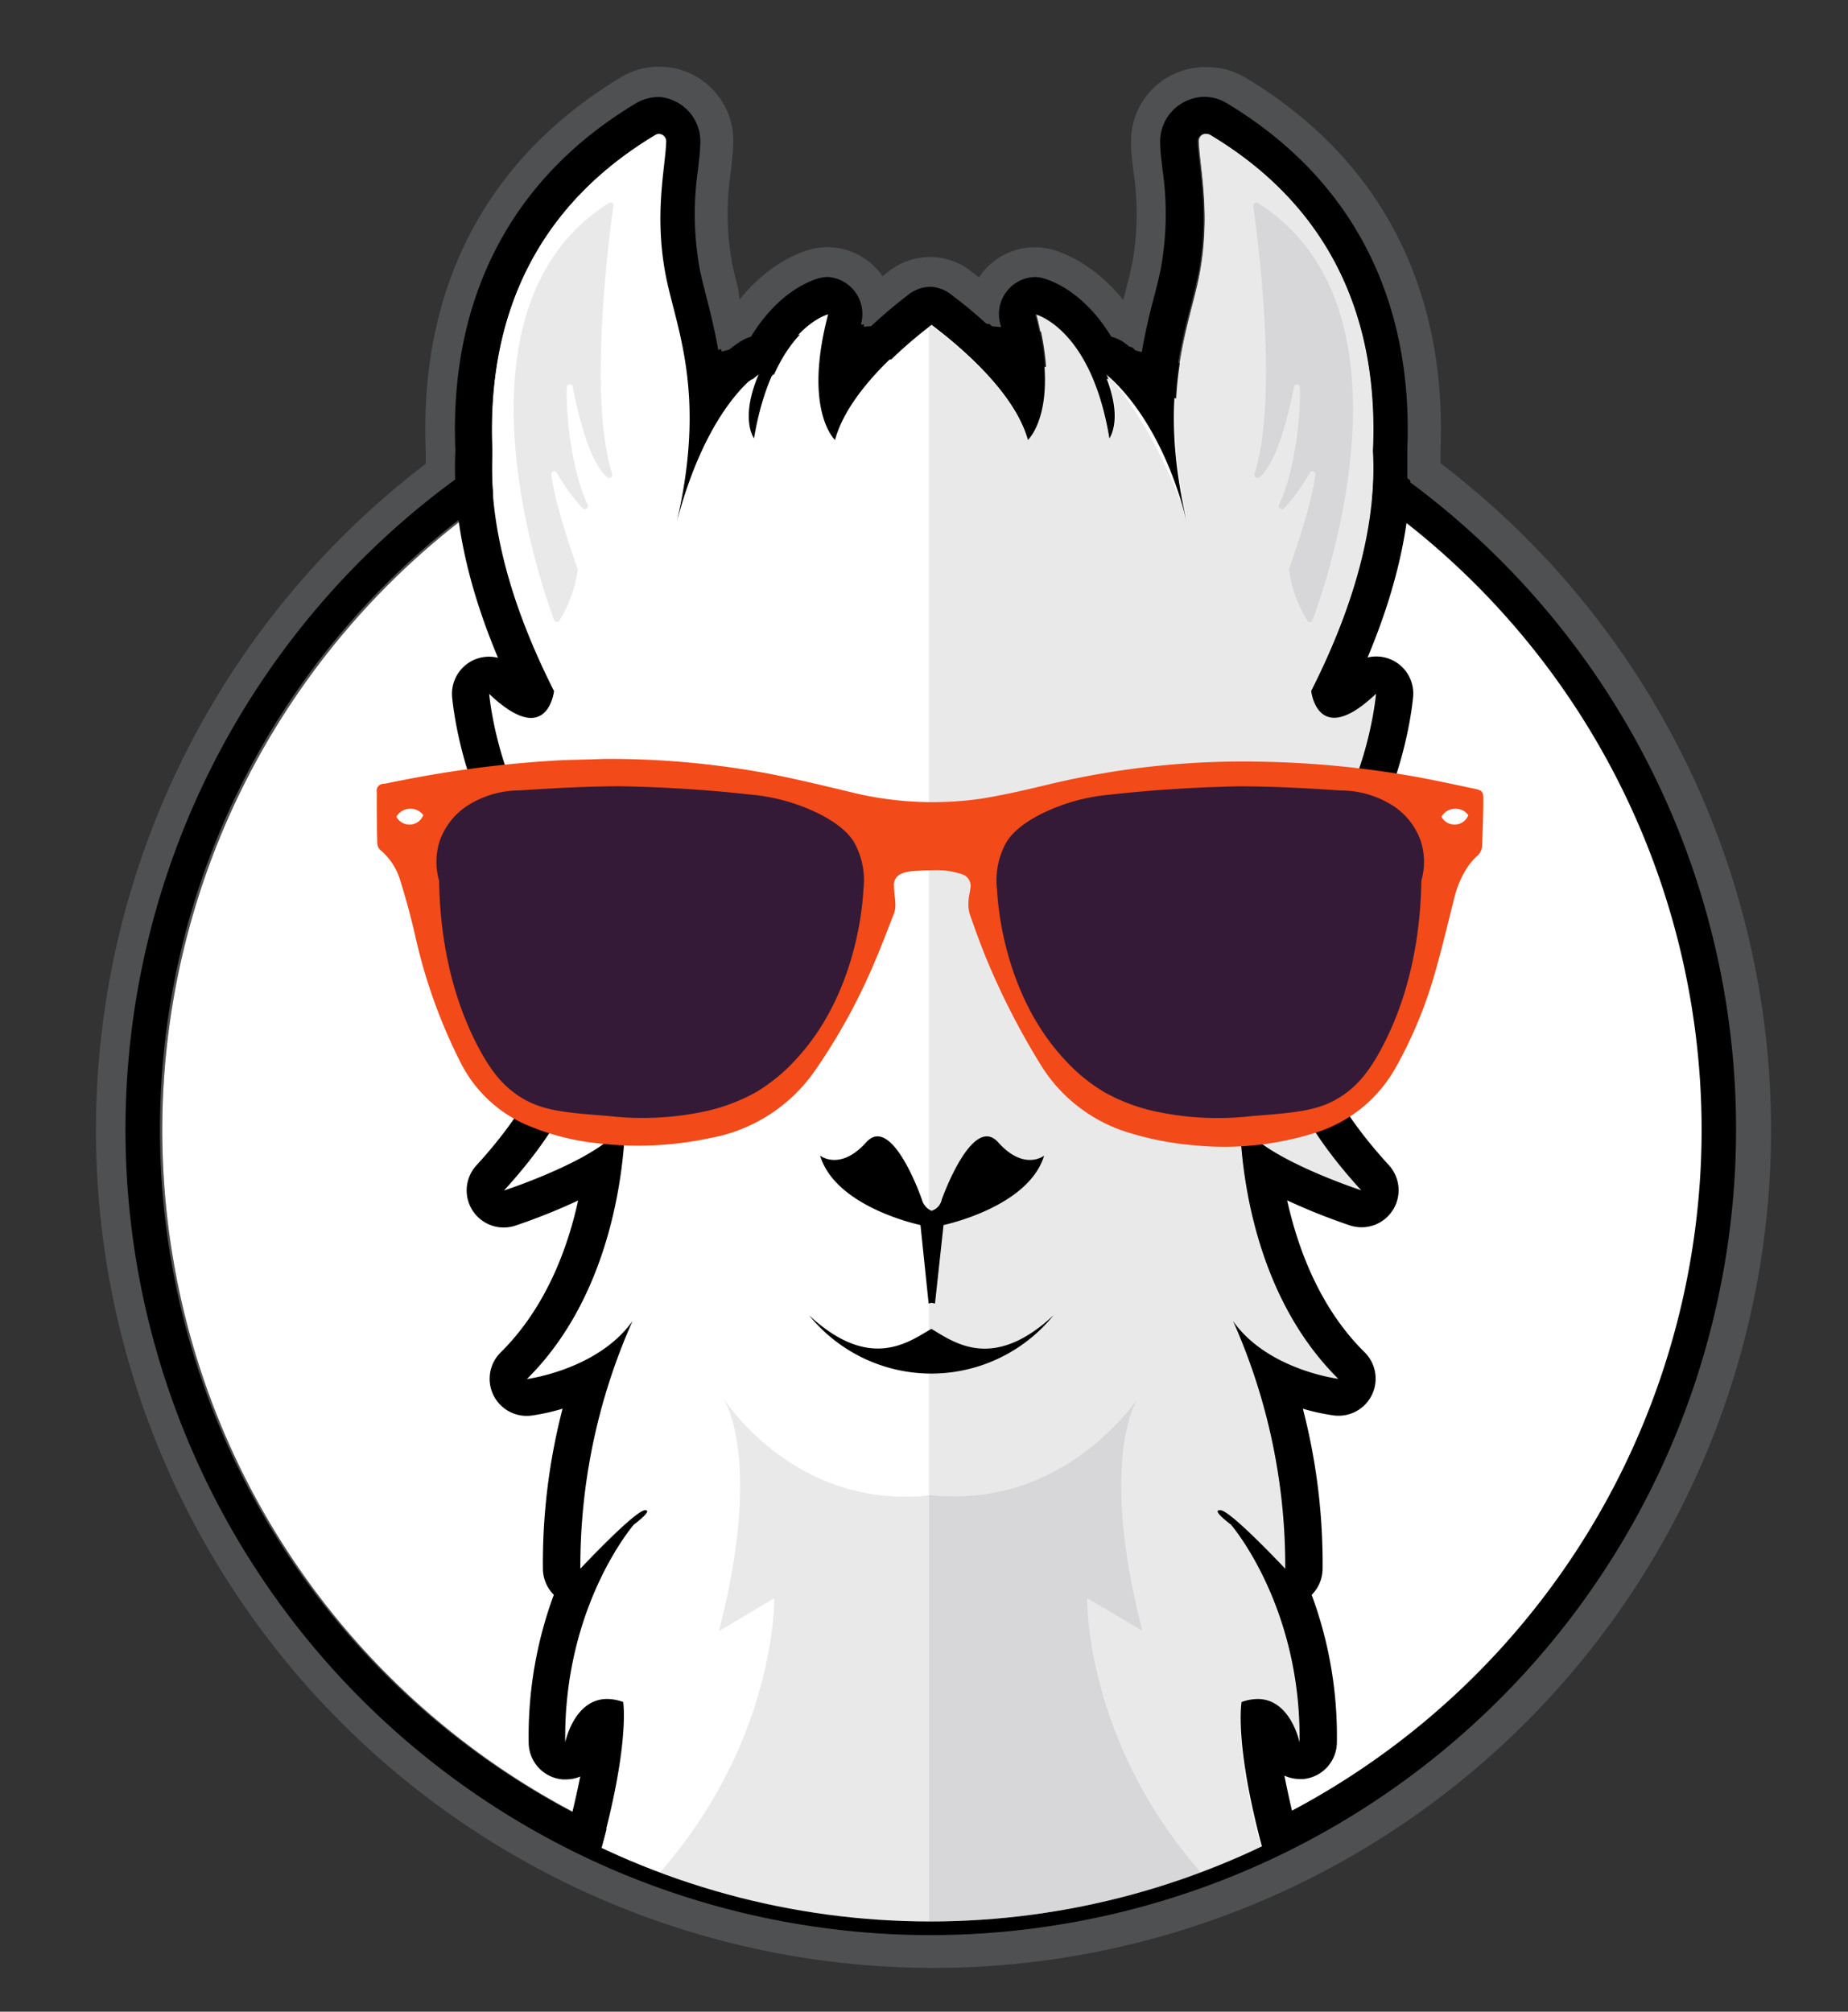 <svg id="Layer_1" data-name="Layer 1" xmlns="http://www.w3.org/2000/svg" xmlns:xlink="http://www.w3.org/1999/xlink" viewBox="0 0 249.33 271.33"><rect x="0" y="0" width="249.33" height="271.33" fill="#333333" stroke="none"/><defs><style>.cls-1{fill:none;}.cls-2{fill:#fff;}.cls-3,.cls-5{fill:#919396;}.cls-3{opacity:0.3;}.cls-4{clip-path:url(#clip-path);}.cls-5{opacity:0.2;}.cls-6{fill:#f24a18;}.cls-7{fill:#341a37;}</style><clipPath id="clip-path"><path class="cls-1" d="M194.33,74.23V67.94a45.09,45.09,0,0,1-4.46-3.47c0-1.26,0-2.49,0-3.68,0.88-20.56-7.53-36.76-24.34-46.87a6,6,0,0,0-3.1-.86,6.09,6.09,0,0,0-4.34,1.84,6,6,0,0,0-1.7,4.38c0,1.06.16,2.18,0.3,3.48a41.43,41.43,0,0,1-.25,13.67c-0.23,1.11-.54,2.33-0.87,3.61-0.53,2.06-1.13,4.41-1.6,7.13l-1.61-.42c-0.37-.31-0.63-0.49-0.73-0.57a5,5,0,0,0-1.7-.77c-3.8-6.26-8.36-7.68-9.34-7.92a5,5,0,0,0-6,6.13l0,0.16-1.49-.11c-1.87-1.69-3.51-3-4.3-3.58l-0.35-.27a5,5,0,0,0-6.39,0l-0.31.24c-0.78.62-2.42,1.9-4.31,3.63l-1.25.1,0-.18a5,5,0,0,0-6-6.13c-1,.24-5.53,1.66-9.31,7.93a5,5,0,0,0-1.31.54,10.89,10.89,0,0,0-1.23.86l-1.44.38c-0.47-2.73-1.07-5.1-1.6-7.16-0.33-1.29-.64-2.5-0.87-3.61a41.39,41.39,0,0,1-.24-13.66c0.15-1.3.27-2.43,0.3-3.49a6,6,0,0,0-1.7-4.38,6.08,6.08,0,0,0-4.34-1.84,6,6,0,0,0-3.1.86C68.58,24,60.17,40.23,61.05,60.79,61,62,61,63.26,61,64.54c-1.59,1.17-3.67,2.39-4.67,3.63v6.31c-22,19-34.8,46.76-34.8,77.62a104,104,0,1,0,207.91,0C229.44,121.11,215.33,93.28,194.33,74.23ZM162.41,18.06l0.17,0-0.17,0h0Zm-73.92,0h0l-0.17,0Z"/></clipPath></defs><title>logo-RentLlama-icon</title><path class="cls-2" d="M185.13,66.94a43.57,43.57,0,0,0,.11-6.13c0.69-14.78-3.56-31.57-21.91-42.6a1,1,0,0,0-1.57.92c0.1,3.47,1.69,9.86,0,18.31-0.89,4.34-2.7,9.22-3.09,16.24q-4.08-1.35-8.29-2.37a11.83,11.83,0,0,0-1.2-1c0.12,0.28.23,0.55,0.33,0.82l-2.07-.45c-3.19-7.22-7.61-8.29-7.61-8.29A37.5,37.5,0,0,1,141,49.51q-4.73-.69-9.59-1a70.12,70.12,0,0,0-5.75-4.88,67.46,67.46,0,0,0-5.69,4.9q-4.76.27-9.4,1a38.1,38.1,0,0,1,1.23-7.18s-4.41,1.08-7.59,8.33l-2,.45c0.11-.28.22-0.56,0.35-0.86a9.22,9.22,0,0,0-1.4,1.11q-4.11,1-8.08,2.32c-0.39-7-2.19-11.93-3.09-16.28-1.74-8.45-.14-14.84,0-18.31a1,1,0,0,0-1.57-.92C70,29.24,65.76,46,66.45,60.81a43.59,43.59,0,0,0,.11,6.2A104,104,0,1,0,185.13,66.94Z"/><path class="cls-3" d="M162.8,18.06a1,1,0,0,1,.52.15c18.35,11,22.6,27.83,21.91,42.6a43.57,43.57,0,0,1-.11,6.13A104,104,0,1,1,66.56,67a43.58,43.58,0,0,1-.11-6.2C65.76,46,70,29.24,88.36,18.21a1,1,0,0,1,.52-0.15,1,1,0,0,1,1,1.07c-0.1,3.47-1.7,9.86,0,18.31,0.89,4.34,2.7,9.24,3.09,16.28q4-1.32,8.08-2.32a9.22,9.22,0,0,1,1.4-1.11c-0.13.3-.24,0.58-0.35,0.86l2-.45c3.18-7.25,7.59-8.33,7.59-8.33a38.1,38.1,0,0,0-1.23,7.18q4.63-.68,9.4-1a67.45,67.45,0,0,1,5.69-4.9,70.12,70.12,0,0,1,5.75,4.88q4.86,0.25,9.59,1a37.5,37.5,0,0,0-1.22-7.15s4.42,1.07,7.61,8.29l2.07,0.45c-0.1-.27-0.21-0.54-0.33-0.82a11.82,11.82,0,0,1,1.2,1q4.22,1,8.29,2.37c0.39-7,2.2-11.91,3.09-16.24,1.74-8.45.15-14.84,0-18.31a1,1,0,0,1,1-1.07m0-9a10,10,0,0,0-10,10.34c0,1.22.18,2.48,0.33,3.81a37.45,37.45,0,0,1-.19,12.42c-0.21,1-.51,2.19-0.83,3.43l-0.36,1.42c-4.19-5.22-8.71-6.59-9.81-6.86a9,9,0,0,0-9.65,3.8l-0.61-.47-0.28-.22a9,9,0,0,0-11.44,0l-0.25.2-0.44.35a9,9,0,0,0-9.57-3.67c-1.09.27-5.56,1.63-9.72,6.8L99.61,39c-0.32-1.24-.62-2.41-0.82-3.42a37.41,37.41,0,0,1-.19-12.41c0.15-1.33.29-2.59,0.33-3.82a10,10,0,0,0-15.2-8.9C65.63,21.37,56.55,38.75,57.44,60.78q0,0.88,0,1.78a113,113,0,1,0,136.91-.08q0-.86,0-1.71c0.89-22-8.19-39.41-26.28-50.28a10,10,0,0,0-5.16-1.43h0Z"/><path d="M125.58,261A108.65,108.65,0,1,1,234.23,152.32,108.77,108.77,0,0,1,125.58,261Zm0-212.66a104,104,0,1,0,104,104A104.13,104.13,0,0,0,125.58,48.31Z"/><path class="cls-2" d="M97.33,165.24l0-.08Z"/><g class="cls-4"><path class="cls-2" d="M183.69,160.55c-15.85-17.33-10.5-26.54-10.5-26.54l7.58,0.48c-11.57-7.39-9.08-14.74-9.08-14.74,12.38-7.47,14-26.17,14-26.17-7.89,7.5-8.75-.39-8.75-0.39,6.9-13.65,8.78-24.3,8.33-32.38,0.69-14.78-3.56-31.57-21.91-42.6a1,1,0,0,0-1.57.92c0.1,3.47,1.69,9.86,0,18.31-1.46,7.12-5.42,15.69-1.46,32.87-3.76-14.85-11.12-20-11.12-20,2.7,6.17.69,8.81,0.69,8.81-2.51-14.92-10-16.73-10-16.73,3.41,13-1,16.95-1,16.95-2.07-7.63-12.1-14.79-13.1-15.62-1,.83-10.85,8-12.92,15.62,0,0-4.35-4-.93-16.95,0,0-7.48,1.81-10,16.73,0,0-2-2.64.71-8.81,0,0-6.87,4-11.11,20,4-17.18,0-25.75-1.45-32.87-1.74-8.45-.14-14.84,0-18.31a1,1,0,0,0-1.57-.92C70,29.24,65.76,46,66.45,60.81,66,68.89,67.88,79.54,74.77,93.19c0,0-.86,7.89-8.75.39,0,0,1.59,18.7,14,26.17,0,0,2.49,7.35-9.08,14.74L78.5,134s5.35,9.21-10.5,26.54c0,0,15.87-5.2,16.37-10,0,3.45-.6,22.9-13.28,35.43,0,0,9.58-1.2,14.21-7.81a81.26,81.26,0,0,0-7.05,33.42s7.23-7.71,8.7-7.89-1.37,1.93-1.37,1.93-9.5,10.95-9.26,29.37c0,0,1.56-7.68,7.82-5.45,0,0,1.58,9.51-8.21,35.64l49.73-6,49.91,6c-9.79-26.13-8-35.64-8-35.64,6.26-2.23,7.82,5.45,7.82,5.45,0.25-18.43-9.26-29.37-9.26-29.37s-2.85-2.11-1.37-1.93,8.7,7.89,8.7,7.89a81.26,81.26,0,0,0-7.05-33.42c4.63,6.61,14.21,7.81,14.21,7.81-12.67-12.53-13.25-32-13.28-35.43C167.82,155.36,183.69,160.55,183.69,160.55Z"/><path class="cls-5" d="M125.33,259.15V43.68c1,0.83,11.19,8,13.26,15.62,0,0,4.52-4,1.11-16.95,0,0,7.57,1.81,10.07,16.73,0,0,2-2.64-.67-8.81,0,0,6.38,6.17,11.13,20-4-17.18,0-25.75,1.47-32.87,1.74-8.45.15-14.84,0-18.31a1,1,0,0,1,1.57-.92c18.35,11,22.6,27.83,21.91,42.6,0.46,8.08-1.43,18.73-8.33,32.38,0,0,.86,7.89,8.75.39,0,0-1.59,18.7-14,26.17,0,0-2.49,7.35,9.08,14.74l-7.58-.48s-5.35,9.21,10.5,26.54c0,0-15.87-5.2-16.37-10,0,3.45.6,22.9,13.28,35.43,0,0-9.58-1.2-14.21-7.81a81.26,81.26,0,0,1,7.05,33.42s-7.23-7.71-8.7-7.89,1.37,1.93,1.37,1.93,9.5,10.95,9.26,29.37c0,0-1.56-7.68-7.82-5.45,0,0-1.92,9.51,7.87,35.64Z"/><path class="cls-5" d="M74.77,83.67c-2.12-5.72-14.65-42.41,7.39-56.3a0.41,0.41,0,0,1,.6.45c-0.65,4.61-3.39,25.83-.18,36.07a0.42,0.42,0,0,1-.6.52c-1.11-.85-3-3.57-4.71-12.2a0.4,0.4,0,0,0-.8.07c-0.14,4.07.75,11.41,2.8,15.78a0.42,0.42,0,0,1-.64.52,24.44,24.44,0,0,1-3.5-4.82,0.4,0.4,0,0,0-.74.28c0.21,1.79,1,5.45,3.54,12.7a0.52,0.52,0,0,1,0,.19,17.29,17.29,0,0,1-2.49,6.81A0.39,0.39,0,0,1,74.77,83.67Z"/><path class="cls-5" d="M177.08,83.67c2.12-5.72,14.65-42.41-7.39-56.3a0.41,0.41,0,0,0-.6.45c0.65,4.61,3.39,25.83.18,36.07a0.42,0.42,0,0,0,.6.52c1.11-.85,3-3.57,4.71-12.2a0.4,0.4,0,0,1,.8.07c0.14,4.07-.75,11.41-2.8,15.78a0.42,0.42,0,0,0,.64.52,24.44,24.44,0,0,0,3.5-4.82,0.4,0.4,0,0,1,.74.28c-0.21,1.79-1,5.45-3.54,12.7a0.52,0.52,0,0,0,0,.19,17.29,17.29,0,0,0,2.49,6.81A0.39,0.39,0,0,0,177.08,83.67Z"/><path d="M125.66,179.23c-3,1.72-8.26,5.84-16.51-1.84a21.23,21.23,0,0,0,33,0C133.92,185.07,128.66,181,125.66,179.23Z"/><path class="cls-5" d="M104.46,215.56L97,220c5.77-22.4,1.11-30.59.58-31.41,0.69,1,9.3,13.8,25.51,13.26a12.25,12.25,0,0,0,2.23-.18v61.27l-50.27,7.29-0.56-5.09C105,244.92,104.46,215.56,104.46,215.56Z"/><path class="cls-5" d="M146.68,215.56l7.45,4.4c-5.77-22.4-1.11-30.59-.58-31.41-0.69,1-9.54,13.8-25.74,13.26a16,16,0,0,1-2.47-.18v61.27l50.51,7.29,0.67-5.09C146.05,244.92,146.68,215.56,146.68,215.56Z"/><path d="M134.68,154.08c-3.51-3.92-7.62,7.71-7.62,7.71a2,2,0,0,1-1.39,1.52,2.33,2.33,0,0,1-1.29-1.52s-4-11.63-7.52-7.71-6.21,1.79-6.21,1.79c2.1,7,13.54,9.36,13.54,9.36l1.1,10.58,0.38-.09,0.48,0.09,1.15-10.58s11.47-2.39,13.57-9.36C140.86,155.87,138.19,158,134.68,154.08Z"/><path d="M162.8,18.06a1,1,0,0,1,.52.15c18.35,11,22.6,27.83,21.91,42.6,0.46,8.08-1.43,18.73-8.33,32.38,0,0,.39,3.62,3.11,3.62,1.29,0,3.1-.82,5.64-3.24,0,0-1.59,18.7-14,26.17,0,0-2.49,7.35,9.08,14.74l-7.58-.48s-5.35,9.21,10.5,26.54c0,0-15.87-5.2-16.37-10,0,3.45.6,22.9,13.28,35.43,0,0-9.58-1.2-14.21-7.81a81.26,81.26,0,0,1,7.05,33.42s-7.23-7.71-8.7-7.89h-0.16c-1.09,0,1.53,1.94,1.53,1.94s9.5,10.95,9.26,29.37c0,0-1.19-5.85-5.66-5.85a6.43,6.43,0,0,0-2.16.41s-1.76,9.51,8,35.64l-49.91-6-49.73,6c9.79-26.13,8.21-35.64,8.21-35.64a6.43,6.43,0,0,0-2.16-.41c-4.47,0-5.66,5.85-5.66,5.85-0.25-18.43,9.26-29.37,9.26-29.37s2.62-1.94,1.53-1.94H87c-1.47.18-8.7,7.89-8.7,7.89a81.26,81.26,0,0,1,7.05-33.42C80.67,184.76,71.09,186,71.09,186c12.67-12.53,13.25-32,13.28-35.43-0.5,4.82-16.37,10-16.37,10C83.85,143.22,78.5,134,78.5,134l-7.58.48C82.49,127.1,80,119.76,80,119.76c-12.38-7.47-14-26.17-14-26.17,2.54,2.42,4.36,3.24,5.64,3.24,2.71,0,3.11-3.62,3.11-3.62-6.9-13.65-8.78-24.3-8.33-32.38C65.76,46,70,29.24,88.36,18.21a1,1,0,0,1,.52-0.15,1,1,0,0,1,1,1.07c-0.1,3.47-1.7,9.86,0,18.31,1.46,7.12,5.41,15.69,1.45,32.87,4.24-16,11.11-20,11.11-20-2.7,6.17-.71,8.81-0.71,8.81,2.51-14.92,10-16.73,10-16.73-3.41,13,.93,16.95.93,16.95,2.07-7.63,11.92-14.79,12.92-15.62,1,0.83,11,8,13.1,15.62,0,0,4.44-4,1-16.95,0,0,7.53,1.81,10,16.73,0,0,2-2.64-.69-8.81,0,0,7.37,5.18,11.12,20-4-17.18,0-25.75,1.46-32.87,1.74-8.45.15-14.84,0-18.31a1,1,0,0,1,1-1.07m0-5h0a6.09,6.09,0,0,0-4.34,1.84,6,6,0,0,0-1.7,4.38c0,1.06.16,2.18,0.3,3.48a41.43,41.43,0,0,1-.25,13.67c-0.23,1.11-.54,2.33-0.88,3.63a82,82,0,0,0-1.75,8A17.69,17.69,0,0,0,152,46.19a5,5,0,0,0-1.71-.77c-3.88-6.38-8.6-7.74-9.35-7.92a5,5,0,0,0-6,6.13q0.25,1,.44,1.84a67.94,67.94,0,0,0-6.19-5.37l-0.35-.27a5,5,0,0,0-6.39,0l-0.31.24a67.86,67.86,0,0,0-5.9,5.15q0.17-.77.39-1.6a5,5,0,0,0-6-6.13c-0.74.18-5.44,1.54-9.31,7.93A5,5,0,0,0,100,46a14.32,14.32,0,0,0-2.54,2c-0.48-3-1.15-5.62-1.74-7.92-0.33-1.29-.65-2.51-0.87-3.62a41.39,41.39,0,0,1-.24-13.66c0.15-1.3.27-2.43,0.3-3.49a6,6,0,0,0-1.7-4.38,6.09,6.09,0,0,0-4.34-1.84,6,6,0,0,0-3.1.86C69,24,60.56,40.23,61.44,60.79c-0.43,8.47,1.5,17.83,5.75,27.93A5,5,0,0,0,61,94c0.07,0.82,1.77,19.12,14.08,28.48-0.34,1.62-1.74,4.5-6.9,7.8a5,5,0,0,0,2.69,9.21h0.32l3.09-.2c-0.26,3.28-2.11,9.25-10,17.89a5,5,0,0,0,5.25,8.13A83.26,83.26,0,0,0,78,161.92c-1.43,6.53-4.38,14.48-10.45,20.49a5,5,0,0,0,4.14,8.52A28.09,28.09,0,0,0,75.9,190a82.82,82.82,0,0,0-2.65,21.64,5,5,0,0,0,1.47,3.46A54.86,54.86,0,0,0,71.33,235a5,5,0,0,0,4.58,5l0.43,0a5,5,0,0,0,1.95-.39,146.05,146.05,0,0,1-7,23.78,5,5,0,0,0,5.28,6.72l49.13-6,49.31,6a5,5,0,0,0,5.28-6.72,140,140,0,0,1-7-23.9,5,5,0,0,0,2.08.46l0.47,0a5,5,0,0,0,4.53-4.91,54.86,54.86,0,0,0-3.4-19.93,5,5,0,0,0,1.47-3.46A82.82,82.82,0,0,0,175.78,190a28.09,28.09,0,0,0,4.19.91,5,5,0,0,0,4.14-8.52c-6.07-6-9-14-10.45-20.49a83.26,83.26,0,0,0,8.47,3.38,5,5,0,0,0,5.25-8.13c-7.9-8.64-9.74-14.61-10-17.89l3.09,0.2h0.32a5,5,0,0,0,2.69-9.21c-5.16-3.3-6.55-6.19-6.9-7.8,12.31-9.35,14-27.66,14.08-28.48a5,5,0,0,0-6.15-5.29c4.25-10.1,6.18-19.46,5.75-27.93,0.88-20.56-7.53-36.76-24.34-46.87a6,6,0,0,0-3.1-.86h0Z"/><path d="M153.27,125.76s9.09-9.12,14.15-3.52c0,0-1.14,9.34-6.57,10.92S153.27,125.76,153.27,125.76Z"/><path d="M97.38,125.76s-9.09-9.12-14.15-3.52c0,0,1.14,9.34,6.57,10.92S97.38,125.76,97.38,125.76Z"/></g><path class="cls-6" d="M81.59,102.36a116.78,116.78,0,0,1,22.19,2c3.55,0.69,7.07,1.54,10.6,2.38a46,46,0,0,0,17.88,1c3.19-.5,6.34-1.25,9.48-2a112.55,112.55,0,0,1,28.55-3,131.24,131.24,0,0,1,19.48,1.81c3.06,0.51,6.08,1.19,9.12,1.82,1.1,0.23,1.26.41,1.24,1.55,0,2-.1,4.09-0.16,6.13a2,2,0,0,1-.74,1.46,8.28,8.28,0,0,0-1.41,1.72,13.19,13.19,0,0,0-1.59,3.8c-0.91,3.62-1.77,7.26-2.82,10.84A58.65,58.65,0,0,1,188.3,144a18.8,18.8,0,0,1-11.15,8.88,40.78,40.78,0,0,1-15.69,1.62,41.49,41.49,0,0,1-8.93-1.66,21.16,21.16,0,0,1-12.38-9.65A99.53,99.53,0,0,1,133,129.11c-0.78-1.93-1.49-3.88-2.17-5.84a4.67,4.67,0,0,1-.16-1.66c0-.6.18-1.19,0.25-1.78a1.64,1.64,0,0,0-1.17-1.93,10.68,10.68,0,0,0-3.89-.52c-1,0-1.95.06-2.92,0.13a4.37,4.37,0,0,0-1.22.29,1.62,1.62,0,0,0-1.1,1.76c0,0.78.16,1.55,0.18,2.33a3.34,3.34,0,0,1-.17,1.29c-1.11,2.81-2.16,5.64-3.42,8.39a80.53,80.53,0,0,1-7.37,13,22,22,0,0,1-14.09,8.94,46.35,46.35,0,0,1-15.21.68,33,33,0,0,1-9.8-2.6,18,18,0,0,1-8.69-8.46,72.52,72.52,0,0,1-6-16.78c-0.57-2.5-1.24-5-2-7.43a8.46,8.46,0,0,0-2.71-4.25,1.38,1.38,0,0,1-.44-0.93q-0.08-3.43-.06-6.86a0.94,0.94,0,0,1,1-1.16c2.21-.45,4.42-0.89,6.65-1.26a150.75,150.75,0,0,1,17.32-1.93C77.76,102.47,79.67,102.43,81.59,102.36Z"/><path class="cls-7" d="M59.24,118.77a9.13,9.13,0,0,1,.11-5.41A9.34,9.34,0,0,1,63,108.71a13.07,13.07,0,0,1,7.07-2.1c9.75-.67,14.37-0.55,14.37-0.55,3.49,0.09,9.37.28,16.8,1.11a26,26,0,0,1,9.39,2.65c3.06,1.58,4.1,3,4.53,3.65a10.5,10.5,0,0,1,1.33,6.52c-0.1,1.94-.92,14.45-9.5,23.32a23.19,23.19,0,0,1-5,4,24.79,24.79,0,0,1-7.18,2.65,40.1,40.1,0,0,1-12.82.55c-6.13-.48-9.19-0.72-12.27-2.87-1.82-1.27-3.39-3-5.19-6.41C60.39,133.38,59.34,125,59.24,118.77Z"/><path class="cls-7" d="M191.77,118.77a9.13,9.13,0,0,0-.11-5.41,9.34,9.34,0,0,0-3.65-4.64,13.07,13.07,0,0,0-7.07-2.1c-9.75-.67-14.37-0.55-14.37-0.55-3.49.09-9.37,0.28-16.8,1.11a26,26,0,0,0-9.39,2.65c-3.06,1.58-4.1,3-4.53,3.65a10.5,10.5,0,0,0-1.33,6.52c0.1,1.94.92,14.45,9.5,23.32a23.19,23.19,0,0,0,5,4,24.79,24.79,0,0,0,7.18,2.65,40.1,40.1,0,0,0,12.82.55c6.13-.48,9.19-0.72,12.27-2.87,1.82-1.27,3.39-3,5.19-6.41C190.62,133.38,191.67,125,191.77,118.77Z"/><path class="cls-2" d="M57.11,109.94a2,2,0,0,1-3.63.22A2.18,2.18,0,0,1,57.11,109.94Z"/><path class="cls-2" d="M198.11,109.94a2,2,0,0,1-3.63.22A2.18,2.18,0,0,1,198.11,109.94Z"/></svg>